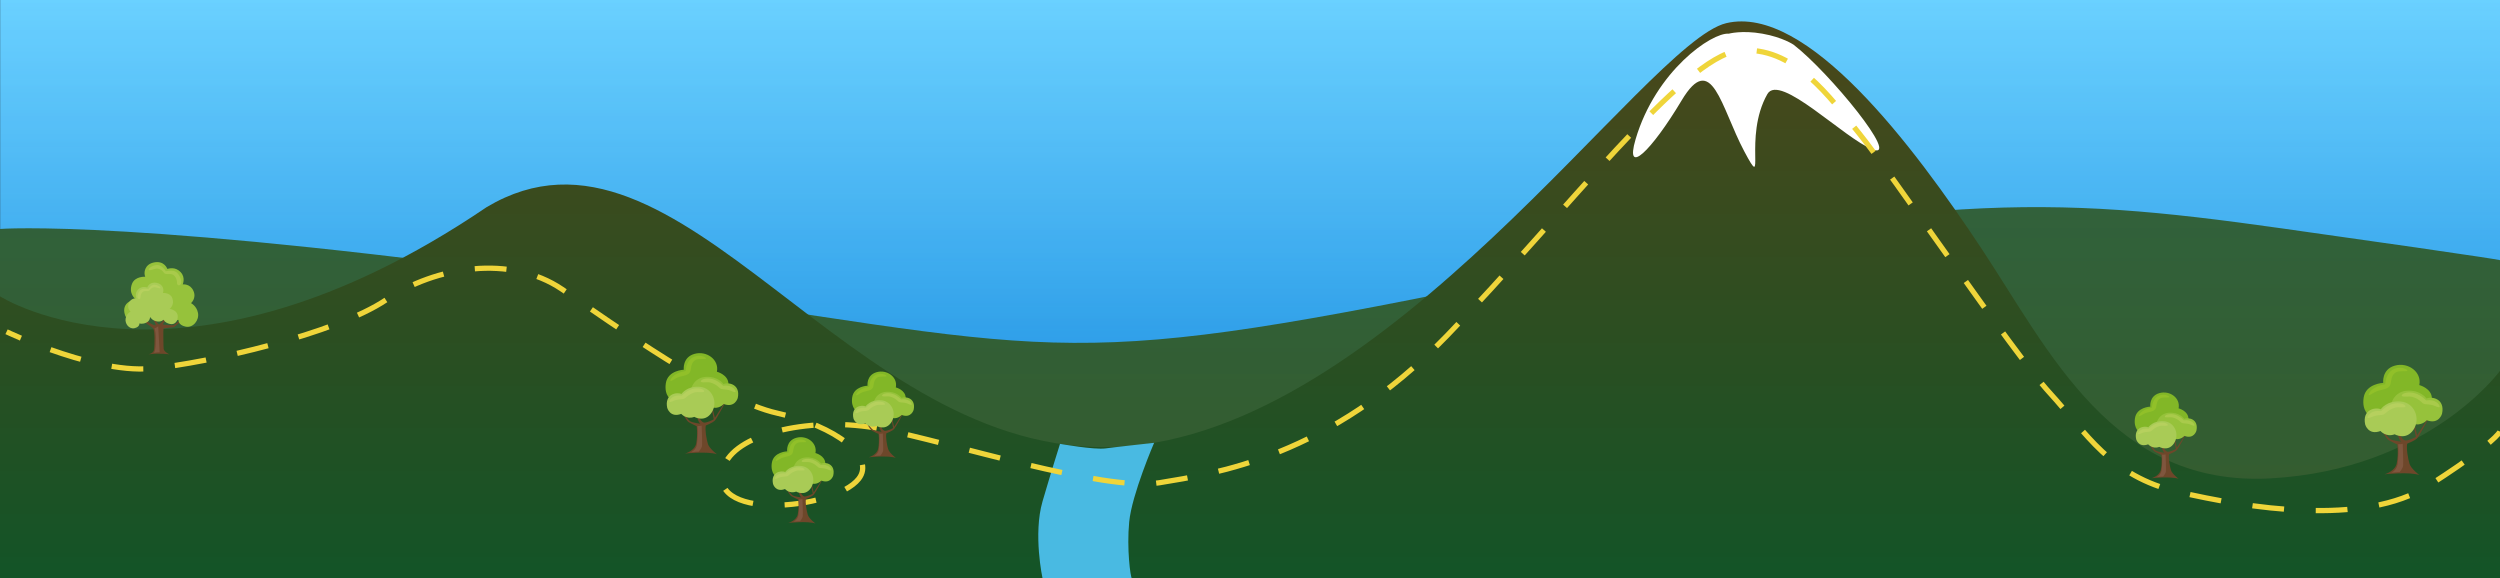 <?xml version="1.0" encoding="utf-8"?>
<!-- Generator: Adobe Illustrator 16.0.4, SVG Export Plug-In . SVG Version: 6.00 Build 0)  -->
<!DOCTYPE svg PUBLIC "-//W3C//DTD SVG 1.1//EN" "http://www.w3.org/Graphics/SVG/1.1/DTD/svg11.dtd">
<svg version="1.1" id="Layer_1" xmlns="http://www.w3.org/2000/svg" xmlns:xlink="http://www.w3.org/1999/xlink" x="0px" y="0px"
	 width="476px" height="110.115px" viewBox="0 0 476 110.115" enable-background="new 0 0 476 110.115" xml:space="preserve">
<rect x="0" y="0" width="476" height="110.115" fill="#333333" stroke="none"/>
<linearGradient id="SVGID_1_" gradientUnits="userSpaceOnUse" x1="238.2" y1="-485.306" x2="238.2" y2="-375.192" gradientTransform="matrix(1 0 0 -1 -0.166 -375.192)">
	<stop  offset="0" style="stop-color:#0078D4"/>
	<stop  offset="1" style="stop-color:#7FD9FF"/>
</linearGradient>
<rect x="0.036" y="0" fill="url(#SVGID_1_)" width="475.997" height="110.115"/>
<path fill="#375414" d="M0,43.595c0,0,25.999-2.091,114.332,10.436c88.333,12.523,85,17.294,169.333,0
	s105.332-16.959,150.663-10.567C479.662,49.857,476,49.559,476,49.559v60.557H0V70.729V43.595z"/>
<linearGradient id="SVGID_2_" gradientUnits="userSpaceOnUse" x1="238.165" y1="-485.306" x2="238.165" y2="-375.191" gradientTransform="matrix(1 0 0 -1 -0.166 -375.192)">
	<stop  offset="0" style="stop-color:#1799FF;stop-opacity:0.1"/>
	<stop  offset="1" style="stop-color:#15ADFF;stop-opacity:0.2"/>
</linearGradient>
<rect x="0.001" y="-0.001" fill="url(#SVGID_2_)" width="475.997" height="110.116"/>
<linearGradient id="SVGID_3_" gradientUnits="userSpaceOnUse" x1="238" y1="110.113" x2="238" y2="4.079">
	<stop  offset="0" style="stop-color:#135427"/>
	<stop  offset="1" style="stop-color:#4B471A"/>
</linearGradient>
<path fill="url(#SVGID_3_)" d="M92.665,39.435c36.938-22.055,68.667,47.981,120,45.647s100.666-77,116-80.667
	s35.666,23.333,48.666,43c13,19.666,25,45.334,54.997,43.667c30-1.667,43.671-20.477,43.671-20.477v39.507H0V56.418
	C0,56.418,34.665,78.751,92.665,39.435"/>
<path fill="#49BAE2" d="M201.826,84.509c0,0,6.509,1.162,8.674,0.868s9.243-1.064,9.243-1.064S215.5,94.155,215,99.356
	s0.25,10.562,0.5,10.757s-17,0-17,0s-1.822-8.391,0-14.656C199.958,90.444,201.826,84.509,201.826,84.509z"/>
<path fill="#FFFFFF" d="M329.153,6.414c-3.213-0.274-13.901,7.076-17.742,20.119c-2.104,7.146,2.979,2.274,8.764-7.4
	c5.781-9.675,7.492,1.324,11.913,9.646c4.422,8.321-0.271-2.595,4.411-10.855c2.342-4.131,14.624,8.438,20.063,10.535
	c5.441,2.101-8.253-14.692-15.055-19.941c0,0-2.041-1.415-5.952-2.107C331.644,5.719,329.153,6.414,329.153,6.414z"/>
<g>
	<g>
		<path fill="none" stroke="#EFD53A" stroke-miterlimit="10" d="M1.248,63.168c0,0,1.026,0.491,2.737,1.215"/>
		<path fill="none" stroke="#EFD53A" stroke-miterlimit="10" stroke-dasharray="6.044,6.044" d="M9.62,66.575
			c5.728,2.037,13.307,4.134,19.128,3.593c10.75-1,35.25-6.641,44.75-13.067c9.5-6.432,23.75-8.65,33.5-2.04
			c9.75,6.607,29.75,21.107,41,23.607s18.746,8.366,15.5,12.5c-4.75,6.054-30.25,8.25-25.5-2.75c2.602-6.021,16.75-9.25,29.75-6.75
			s42.5,11.992,53,10.246s32.25-4.746,54.75-27.996s44.987-53.095,55.5-54.25c10.51-1.152,17.5,9,23,15.75
			s29.25,41.715,36.25,49.357c7,7.642,11.5,15.893,24.5,18.893c12.997,3,35.247,6.75,47.747-1.25
			c4.168-2.668,7.061-4.693,9.062-6.215"/>
		<path fill="none" stroke="#EFD53A" stroke-miterlimit="10" d="M473.912,84.312c1.832-1.576,2.088-2.146,2.088-2.146"/>
	</g>
</g>
<g>
	<g>
		<path fill="#6E472A" d="M28.238,67.469c0,0,1.031-0.154,1.108-0.979s0.18-3.58-0.207-3.967c-0.386-0.387-1.339-0.928-1.391-1.059
			c-0.052-0.127-0.542-1.492-0.542-1.492h0.206c0,0,0.717,1.287,0.9,1.416c0.182,0.129,1.11,0.619,1.29,0.566
			c0.18-0.051-0.464-1.287-0.464-1.287v-1.443h0.181c0,0,0,1.34,0.129,1.469s0.644,1.205,0.902,1.066
			c0.257-0.139,1.984-2.148,1.984-2.148l0.206,0.18c0,0-1.597,1.85-1.545,1.969s2.036,0.17,2.036,0.17l1.546-1.158l0.103,0.18
			c0,0-1.417,1.287-1.598,1.34c-0.18,0.051-1.906,0.154-1.958,0.283c-0.052,0.129-0.012,3.576,0.039,3.875
			c0.094,0.555,1.095,1.02,1.095,1.02S30.453,67.186,28.238,67.469z"/>
		<path fill="#7F563E" d="M29.393,62.512c0,0,0.263,0.471,0.263,1.588s0.022,2.869-0.41,3.088c0,0,0.821-0.131,1.149-0.113
			l-0.279-4.945C30.115,62.13,29.646,62.503,29.393,62.512z"/>
	</g>
	<g>
		<g>
			<path fill="#96C23B" d="M23.821,60.052c0,0,0.475,1.312,1.918,1.004c1.423-0.305,1.717-1.152,1.717-1.152s0.719,0.748,2.02,0.416
				s1.633-1.245,1.633-1.245s-0.093,1.11,1.018,1.62c1.112,0.51,1.86,0.205,1.86,0.205s-0.139,0.963,1.328,1.285
				c1.466,0.32,2.634-1.23,2.385-2.584c-0.249-1.356-1.334-1.882-1.334-1.882s1.096-0.927,0.459-2.345
				c-0.636-1.418-2.037-1.225-2.037-1.225s0.586-1.287-0.387-2.324c-1.012-1.079-2.186-0.708-2.545-0.626
				c0,0-0.544-1.644-2.562-1.228c-1.777,0.367-1.976,1.976-1.644,2.723c0,0-1.944-0.138-2.518,1.345
				c-0.732,1.89,0.692,2.933,0.692,2.933S22.905,57.371,23.821,60.052z"/>
			<path fill="#A9CA4B" d="M28.325,51.241c0.097-0.3,0.854-0.771,1.659-0.771s1.511,0.969,1.577,1.182c0,0,0.903-0.246,1.691,0
				c0.789,0.247,1.347,1.577,1.249,2.218c-0.099,0.64-0.838,0.575-0.805,0c0.033-0.575-0.279-1.38-0.887-1.61
				c-0.607-0.23-1.297,0.148-1.626-0.361s-0.969-0.854-1.511-0.739C29.13,51.274,28.177,51.701,28.325,51.241z"/>
		</g>
		<g>
			<path fill="#A9CB56" d="M33.722,60.975c0,0-0.336,0.93-1.355,0.711c-1.005-0.217-1.212-0.814-1.212-0.814
				s-0.509,0.529-1.427,0.295c-0.918-0.236-1.153-0.879-1.153-0.879s0.065,0.783-0.72,1.143c-0.785,0.361-1.312,0.145-1.312,0.145
				s0.098,0.68-0.938,0.908c-1.036,0.227-1.861-0.869-1.685-1.826c0.176-0.957,0.941-1.328,0.941-1.328s-0.773-0.653-0.324-1.655
				c0.45-1.002,1.439-0.865,1.439-0.865s-0.414-0.909,0.273-1.642c0.714-0.762,1.543-0.5,1.797-0.442c0,0,0.384-1.162,1.81-0.868
				c1.255,0.259,1.396,1.396,1.161,1.923c0,0,1.373-0.097,1.778,0.95c0.518,1.335-0.488,2.071-0.488,2.071
				S34.368,59.085,33.722,60.975z"/>
			<path fill="#B6D05E" d="M30.541,54.755c-0.068-0.212-0.604-0.545-1.171-0.545c-0.568,0-1.067,0.684-1.114,0.835
				c0,0-0.638-0.174-1.195,0s-0.951,1.114-0.881,1.566c0.069,0.452,0.591,0.405,0.568,0c-0.023-0.406,0.197-0.974,0.626-1.137
				c0.43-0.162,0.917,0.104,1.149-0.255c0.231-0.359,0.684-0.603,1.066-0.521C29.972,54.779,30.645,55.08,30.541,54.755z"/>
		</g>
	</g>
</g>
<g>
	<g>
		<g>
			<path fill="#6E472A" d="M453.318,91.188c-0.012,0.001-0.018,0.002-0.018,0.002S453.306,91.189,453.318,91.188z"/>
			<path fill="#6E472A" d="M458.332,84.474c0,0,1.474-0.565,1.898-1.047c0.425-0.482,2.087-3.615,2.087-3.615l-0.056-0.142
				c0,0-1.466,2.37-2.044,3.215l-0.45-1.882l-0.17,0.138l0.388,2.045c-0.244,0.184-1.439,0.694-1.937,0.694
				c-0.511,0-1.332-0.917-1.304-2.654h-0.112c0,0-0.446,1.889,0.566,2.881c0,0-1.627-0.2-2.109-0.512s-1.432-1.698-1.432-1.698
				l-0.086,0.142c0,0,0.794,1.502,1.219,1.756c0.425,0.256,1.643,0.822,1.643,0.822s0.28,1.608-0.094,3.589
				c-0.283,1.501-2.218,2.084-2.324,2.097c0.178-0.018,4.733-0.51,6.632,0.142c0,0-1.588-1.19-1.87-2.124
				C458.492,87.384,458.134,85.439,458.332,84.474z"/>
		</g>
		<path fill="#7F563E" d="M456.61,84.58c0,0,0.523,0.028,0.864-0.071c0,0,0.142,3.627,0.085,4.15
			c-0.057,0.524-0.68,1.232-0.68,1.232s-1.148,0.028-1.602,0.143c0,0,1.034-0.468,1.219-1.602
			C456.68,87.3,456.695,85.075,456.61,84.58z"/>
	</g>
	<g>
		<g>
			<path fill="#82B727" d="M451.304,79.288c0,0-1.677-0.907-1.263-3.589c0.416-2.682,3.723-2.796,3.723-2.796
				s-0.322-2.568,2.209-3.286s5.163,1.196,4.666,3.702c0,0,2.36,0.604,2.398,2.531s-2.568,2.862-2.568,2.862L451.304,79.288z"/>
			<path fill="#91C029" d="M451.043,74.925c0,0,0.548-1.342,3.117-1.757c0,0,0.051-2.029,1.467-2.814
				c1.243-0.69,2.575-0.151,2.744,0.169c0.171,0.322-1.57-0.02-2.181,0.359c-1.294,0.803-0.615,2.201-1.398,2.824
				c-0.782,0.624-1.644,0.378-2.748,1.029C451.274,75.19,450.817,75.51,451.043,74.925z"/>
		</g>
		<g>
			<path fill="#96C23B" d="M461.996,75.877c1.04-0.453,3.589,0.038,2.967,2.908c0,0-0.592,2.106-2.909,1.229
				c0,0-1.059,1.246-2.701,0.623c0,0-2.153,1.247-3.569-0.851c-1.417-2.097-0.241-5.171,2.429-5.39
				C460.882,74.177,461.996,75.877,461.996,75.877z"/>
			<path fill="#A9CA4B" d="M464.49,77.294c-0.095-0.284-0.737-1.323-2.57-1.059c0,0-0.849-0.981-2.114-1.359s-2.418,0-2.512,0.415
				c-0.095,0.416,1.367,0.101,1.964,0.265c1.644,0.451,1.794,1.304,2.437,1.379s1.359,0.095,1.907,0.359
				C464.15,77.557,464.622,77.69,464.49,77.294z"/>
		</g>
		<g>
			<path fill="#A9CB56" d="M453.299,77.927c-1.039-0.453-3.588,0.038-2.965,2.909c0,0,0.59,2.106,2.909,1.228
				c0,0,1.057,1.248,2.7,0.625c0,0,2.153,1.246,3.57-0.852c1.416-2.097,0.24-5.171-2.431-5.39
				C454.413,76.228,453.299,77.927,453.299,77.927z"/>
			<path fill="#B6D05E" d="M450.806,79.344c0.094-0.283,0.736-1.322,2.568-1.058c0,0,0.851-0.982,2.115-1.359
				c1.267-0.378,2.418,0,2.513,0.415c0.095,0.416-1.374,0.078-1.965,0.265c-1.643,0.52-1.793,1.303-2.436,1.379
				c-0.643,0.075-1.361,0.095-1.908,0.358C451.146,79.608,450.673,79.74,450.806,79.344z"/>
		</g>
	</g>
</g>
<g>
	<g>
		<g>
			<path fill="#6E472A" d="M409.067,91.749c-0.009,0.001-0.014,0.002-0.014,0.002S409.058,91.75,409.067,91.749z"/>
			<path fill="#6E472A" d="M412.996,86.489c0,0,1.155-0.444,1.487-0.821c0.333-0.377,1.636-2.833,1.636-2.833l-0.044-0.11
				c0,0-1.148,1.857-1.602,2.52l-0.353-1.475l-0.133,0.107l0.304,1.603c-0.191,0.144-1.129,0.544-1.518,0.544
				c-0.4,0-1.044-0.719-1.021-2.08h-0.089c0,0-0.349,1.48,0.444,2.258c0,0-1.275-0.157-1.652-0.401
				c-0.378-0.244-1.123-1.33-1.123-1.33l-0.066,0.11c0,0,0.622,1.177,0.954,1.376c0.334,0.2,1.288,0.645,1.288,0.645
				s0.22,1.26-0.074,2.812c-0.222,1.177-1.737,1.633-1.82,1.643c0.139-0.014,3.708-0.398,5.195,0.111c0,0-1.243-0.933-1.465-1.664
				C413.122,88.768,412.841,87.244,412.996,86.489z"/>
		</g>
		<path fill="#7F563E" d="M411.647,86.571c0,0,0.41,0.021,0.677-0.057c0,0,0.111,2.843,0.066,3.253
			c-0.044,0.411-0.532,0.966-0.532,0.966s-0.899,0.022-1.255,0.111c0,0,0.811-0.367,0.955-1.255
			C411.701,88.702,411.713,86.959,411.647,86.571z"/>
	</g>
	<g>
		<g>
			<path fill="#82B727" d="M407.49,82.425c0,0-1.314-0.711-0.989-2.812s2.916-2.19,2.916-2.19s-0.252-2.013,1.731-2.575
				c1.983-0.562,4.045,0.938,3.656,2.9c0,0,1.85,0.475,1.879,1.984s-2.013,2.242-2.013,2.242L407.49,82.425z"/>
			<path fill="#91C029" d="M407.284,79.006c0,0,0.43-1.051,2.442-1.377c0,0,0.04-1.59,1.149-2.205
				c0.975-0.541,2.018-0.118,2.15,0.133c0.134,0.252-1.229-0.016-1.709,0.281c-1.014,0.629-0.481,1.725-1.095,2.213
				c-0.614,0.488-1.288,0.296-2.153,0.807C407.465,79.214,407.107,79.464,407.284,79.006z"/>
		</g>
		<g>
			<path fill="#96C23B" d="M415.867,79.752c0.814-0.355,2.812,0.029,2.324,2.278c0,0-0.463,1.651-2.279,0.963
				c0,0-0.829,0.977-2.117,0.488c0,0-1.687,0.977-2.796-0.666c-1.11-1.644-0.189-4.052,1.902-4.224
				C414.994,78.42,415.867,79.752,415.867,79.752z"/>
			<path fill="#A9CA4B" d="M417.822,80.862c-0.074-0.224-0.577-1.037-2.014-0.829c0,0-0.666-0.77-1.656-1.065
				c-0.992-0.297-1.896,0-1.969,0.324c-0.074,0.326,1.071,0.08,1.538,0.208c1.288,0.354,1.406,1.021,1.91,1.08
				c0.503,0.059,1.065,0.074,1.494,0.282C417.555,81.069,417.925,81.173,417.822,80.862z"/>
		</g>
		<g>
			<path fill="#A9CB56" d="M409.052,81.358c-0.813-0.355-2.812,0.029-2.323,2.279c0,0,0.463,1.65,2.28,0.962
				c0,0,0.828,0.978,2.115,0.489c0,0,1.688,0.977,2.798-0.667c1.109-1.643,0.188-4.052-1.904-4.223
				C409.926,80.027,409.052,81.358,409.052,81.358z"/>
			<path fill="#B6D05E" d="M407.099,82.469c0.074-0.223,0.577-1.036,2.013-0.829c0,0,0.666-0.77,1.657-1.065
				c0.992-0.296,1.895,0,1.969,0.325c0.074,0.326-1.077,0.062-1.539,0.207c-1.287,0.407-1.405,1.021-1.909,1.081
				c-0.503,0.059-1.066,0.074-1.495,0.281C407.365,82.676,406.995,82.779,407.099,82.469z"/>
		</g>
	</g>
</g>
<g>
	<g>
		<g>
			<path fill="#6E472A" d="M129.781,87.174c-0.01,0-0.016,0.002-0.016,0.002S129.771,87.174,129.781,87.174z"/>
			<path fill="#6E472A" d="M134.383,81.013c0,0,1.353-0.521,1.742-0.961c0.389-0.441,1.915-3.318,1.915-3.318l-0.052-0.129
				c0,0-1.345,2.175-1.875,2.95l-0.413-1.727l-0.155,0.125l0.355,1.877c-0.224,0.169-1.322,0.638-1.777,0.638
				c-0.469,0-1.223-0.842-1.196-2.437h-0.104c0,0-0.409,1.734,0.52,2.645c0,0-1.493-0.185-1.935-0.471
				c-0.442-0.285-1.315-1.557-1.315-1.557l-0.078,0.129c0,0,0.728,1.378,1.117,1.611c0.391,0.234,1.508,0.755,1.508,0.755
				s0.258,1.476-0.086,3.293c-0.26,1.377-2.035,1.911-2.132,1.923c0.163-0.016,4.342-0.467,6.084,0.13c0,0-1.456-1.092-1.716-1.948
				C134.531,83.682,134.201,81.897,134.383,81.013z"/>
		</g>
		<path fill="#7F563E" d="M132.802,81.11c0,0,0.48,0.024,0.793-0.066c0,0,0.131,3.328,0.078,3.81
			c-0.052,0.48-0.623,1.131-0.623,1.131s-1.054,0.026-1.47,0.131c0,0,0.949-0.431,1.118-1.471
			C132.866,83.605,132.88,81.563,132.802,81.11z"/>
	</g>
	<g>
		<g>
			<path fill="#82B727" d="M127.934,76.254c0,0-1.539-0.833-1.158-3.294s3.415-2.564,3.415-2.564s-0.295-2.357,2.027-3.016
				c2.322-0.658,4.737,1.098,4.282,3.396c0,0,2.165,0.556,2.199,2.324c0.035,1.768-2.356,2.625-2.356,2.625L127.934,76.254z"/>
			<path fill="#91C029" d="M127.694,72.251c0,0,0.503-1.231,2.86-1.613c0,0,0.046-1.861,1.346-2.582
				c1.141-0.634,2.363-0.139,2.519,0.155c0.156,0.296-1.441-0.019-2.002,0.329c-1.188,0.736-0.563,2.02-1.282,2.592
				c-0.719,0.572-1.508,0.347-2.521,0.944C127.906,72.494,127.486,72.787,127.694,72.251z"/>
		</g>
		<g>
			<path fill="#96C23B" d="M137.745,73.124c0.954-0.416,3.292,0.035,2.722,2.668c0,0-0.542,1.934-2.67,1.128
				c0,0-0.97,1.144-2.479,0.572c0,0-1.976,1.144-3.274-0.78c-1.3-1.925-0.222-4.745,2.229-4.946S137.745,73.124,137.745,73.124z"/>
			<path fill="#A9CA4B" d="M140.033,74.425c-0.087-0.262-0.676-1.215-2.357-0.971c0,0-0.78-0.902-1.94-1.248
				c-1.161-0.348-2.219,0-2.305,0.379c-0.088,0.383,1.255,0.094,1.801,0.244c1.508,0.414,1.646,1.196,2.237,1.265
				c0.589,0.069,1.247,0.087,1.749,0.331C139.722,74.667,140.155,74.788,140.033,74.425z"/>
		</g>
		<g>
			<path fill="#A9CB56" d="M129.764,75.005c-0.953-0.416-3.292,0.035-2.721,2.67c0,0,0.542,1.932,2.67,1.126
				c0,0,0.97,1.145,2.477,0.573c0,0,1.976,1.144,3.277-0.781c1.3-1.923,0.221-4.744-2.229-4.945
				C130.788,73.446,129.764,75.005,129.764,75.005z"/>
			<path fill="#B6D05E" d="M127.476,76.305c0.087-0.261,0.676-1.214,2.357-0.971c0,0,0.78-0.901,1.941-1.248
				c1.161-0.346,2.219,0,2.306,0.381c0.086,0.382-1.262,0.072-1.803,0.242c-1.507,0.477-1.646,1.197-2.236,1.267
				c-0.589,0.068-1.249,0.087-1.751,0.329C127.788,76.549,127.355,76.67,127.476,76.305z"/>
		</g>
	</g>
</g>
<g>
	<g>
		<g>
			<path fill="#6E472A" d="M164.829,87.764c-0.009,0.001-0.014,0.002-0.014,0.002S164.821,87.765,164.829,87.764z"/>
			<path fill="#6E472A" d="M168.759,82.505c0,0,1.155-0.444,1.487-0.821c0.333-0.377,1.636-2.833,1.636-2.833l-0.044-0.11
				c0,0-1.148,1.857-1.602,2.52l-0.353-1.475l-0.133,0.107l0.304,1.603c-0.191,0.144-1.129,0.544-1.518,0.544
				c-0.4,0-1.044-0.719-1.021-2.08h-0.089c0,0-0.349,1.48,0.444,2.258c0,0-1.275-0.157-1.652-0.401
				c-0.378-0.244-1.123-1.33-1.123-1.33l-0.066,0.11c0,0,0.622,1.177,0.954,1.376c0.334,0.2,1.288,0.645,1.288,0.645
				s0.22,1.26-0.074,2.812c-0.222,1.177-1.737,1.633-1.82,1.643c0.139-0.014,3.708-0.398,5.195,0.111c0,0-1.243-0.933-1.465-1.664
				C168.885,84.784,168.604,83.26,168.759,82.505z"/>
		</g>
		<path fill="#7F563E" d="M167.409,82.587c0,0,0.41,0.021,0.677-0.057c0,0,0.111,2.843,0.066,3.253
			c-0.044,0.411-0.532,0.966-0.532,0.966s-0.899,0.022-1.255,0.111c0,0,0.811-0.367,0.955-1.255
			C167.464,84.718,167.476,82.974,167.409,82.587z"/>
	</g>
	<g>
		<g>
			<path fill="#82B727" d="M163.252,78.44c0,0-1.314-0.711-0.989-2.812s2.916-2.19,2.916-2.19s-0.252-2.013,1.731-2.575
				c1.983-0.562,4.045,0.938,3.656,2.9c0,0,1.85,0.475,1.879,1.984s-2.013,2.242-2.013,2.242L163.252,78.44z"/>
			<path fill="#91C029" d="M163.047,75.021c0,0,0.43-1.051,2.442-1.377c0,0,0.04-1.59,1.149-2.205
				c0.975-0.541,2.018-0.118,2.15,0.133c0.134,0.252-1.229-0.016-1.709,0.281c-1.014,0.629-0.481,1.725-1.095,2.213
				c-0.614,0.488-1.288,0.296-2.153,0.807C163.228,75.229,162.869,75.479,163.047,75.021z"/>
		</g>
		<g>
			<path fill="#96C23B" d="M171.63,75.767c0.814-0.355,2.812,0.029,2.324,2.278c0,0-0.463,1.651-2.279,0.963
				c0,0-0.829,0.977-2.117,0.488c0,0-1.687,0.977-2.796-0.666c-1.11-1.644-0.189-4.052,1.902-4.224
				C170.757,74.435,171.63,75.767,171.63,75.767z"/>
			<path fill="#A9CA4B" d="M173.584,76.878c-0.074-0.224-0.577-1.037-2.014-0.829c0,0-0.666-0.77-1.656-1.065
				c-0.992-0.297-1.896,0-1.969,0.324c-0.074,0.326,1.071,0.08,1.538,0.208c1.288,0.354,1.406,1.021,1.91,1.08
				c0.503,0.059,1.065,0.074,1.494,0.282C173.318,77.085,173.688,77.188,173.584,76.878z"/>
		</g>
		<g>
			<path fill="#A9CB56" d="M164.815,77.374c-0.813-0.355-2.812,0.029-2.323,2.279c0,0,0.463,1.65,2.28,0.962
				c0,0,0.828,0.978,2.115,0.489c0,0,1.688,0.977,2.798-0.667c1.109-1.643,0.188-4.052-1.904-4.223
				C165.689,76.043,164.815,77.374,164.815,77.374z"/>
			<path fill="#B6D05E" d="M162.862,78.484c0.074-0.223,0.577-1.036,2.013-0.829c0,0,0.666-0.77,1.657-1.065
				c0.992-0.296,1.895,0,1.969,0.325c0.074,0.326-1.077,0.062-1.539,0.207c-1.287,0.407-1.405,1.021-1.909,1.081
				c-0.503,0.059-1.066,0.074-1.495,0.281C163.127,78.691,162.758,78.795,162.862,78.484z"/>
		</g>
	</g>
</g>
<g>
	<g>
		<g>
			<path fill="#6E472A" d="M149.526,100.26c-0.009,0.001-0.014,0.002-0.014,0.002S149.517,100.261,149.526,100.26z"/>
			<path fill="#6E472A" d="M153.455,95.001c0,0,1.155-0.444,1.487-0.821c0.333-0.377,1.636-2.833,1.636-2.833l-0.044-0.11
				c0,0-1.148,1.857-1.602,2.52l-0.353-1.475l-0.133,0.107l0.304,1.603c-0.191,0.144-1.129,0.544-1.518,0.544
				c-0.4,0-1.044-0.719-1.021-2.08h-0.089c0,0-0.349,1.48,0.444,2.258c0,0-1.275-0.157-1.652-0.401
				c-0.378-0.244-1.123-1.33-1.123-1.33l-0.066,0.11c0,0,0.622,1.177,0.954,1.376c0.334,0.2,1.288,0.645,1.288,0.645
				s0.22,1.26-0.074,2.812c-0.222,1.177-1.737,1.633-1.82,1.643c0.139-0.014,3.708-0.398,5.195,0.111c0,0-1.243-0.933-1.465-1.664
				C153.581,97.28,153.3,95.756,153.455,95.001z"/>
		</g>
		<path fill="#7F563E" d="M152.106,95.083c0,0,0.41,0.021,0.677-0.057c0,0,0.111,2.843,0.066,3.253
			c-0.044,0.411-0.532,0.966-0.532,0.966s-0.899,0.022-1.255,0.111c0,0,0.811-0.367,0.955-1.255
			C152.16,97.214,152.172,95.47,152.106,95.083z"/>
	</g>
	<g>
		<g>
			<path fill="#82B727" d="M147.948,90.936c0,0-1.314-0.711-0.989-2.812s2.916-2.19,2.916-2.19s-0.252-2.013,1.731-2.575
				c1.983-0.562,4.045,0.938,3.656,2.9c0,0,1.85,0.475,1.879,1.984s-2.013,2.242-2.013,2.242L147.948,90.936z"/>
			<path fill="#91C029" d="M147.743,87.517c0,0,0.43-1.051,2.442-1.377c0,0,0.04-1.59,1.149-2.205
				c0.975-0.541,2.018-0.118,2.15,0.133c0.134,0.252-1.229-0.016-1.709,0.281c-1.014,0.629-0.481,1.725-1.095,2.213
				c-0.614,0.488-1.288,0.296-2.153,0.807C147.924,87.725,147.566,87.975,147.743,87.517z"/>
		</g>
		<g>
			<path fill="#96C23B" d="M156.326,88.263c0.814-0.355,2.812,0.029,2.324,2.278c0,0-0.463,1.651-2.279,0.963
				c0,0-0.829,0.977-2.117,0.488c0,0-1.687,0.977-2.796-0.666c-1.11-1.644-0.189-4.052,1.902-4.224
				C155.453,86.931,156.326,88.263,156.326,88.263z"/>
			<path fill="#A9CA4B" d="M158.281,89.374c-0.074-0.224-0.577-1.037-2.014-0.829c0,0-0.666-0.77-1.656-1.065
				c-0.992-0.297-1.896,0-1.969,0.324c-0.074,0.326,1.071,0.08,1.538,0.208c1.288,0.354,1.406,1.021,1.91,1.08
				c0.503,0.059,1.065,0.074,1.494,0.282C158.014,89.581,158.384,89.684,158.281,89.374z"/>
		</g>
		<g>
			<path fill="#A9CB56" d="M149.511,89.87c-0.813-0.355-2.812,0.029-2.323,2.279c0,0,0.463,1.65,2.28,0.962
				c0,0,0.828,0.978,2.115,0.489c0,0,1.688,0.977,2.798-0.667c1.109-1.643,0.188-4.052-1.904-4.223
				C150.385,88.539,149.511,89.87,149.511,89.87z"/>
			<path fill="#B6D05E" d="M147.558,90.98c0.074-0.223,0.577-1.036,2.013-0.829c0,0,0.666-0.77,1.657-1.065
				c0.992-0.296,1.895,0,1.969,0.325c0.074,0.326-1.077,0.062-1.539,0.207c-1.287,0.407-1.405,1.021-1.909,1.081
				c-0.503,0.059-1.066,0.074-1.495,0.281C147.823,91.187,147.454,91.291,147.558,90.98z"/>
		</g>
	</g>
</g>
</svg>
